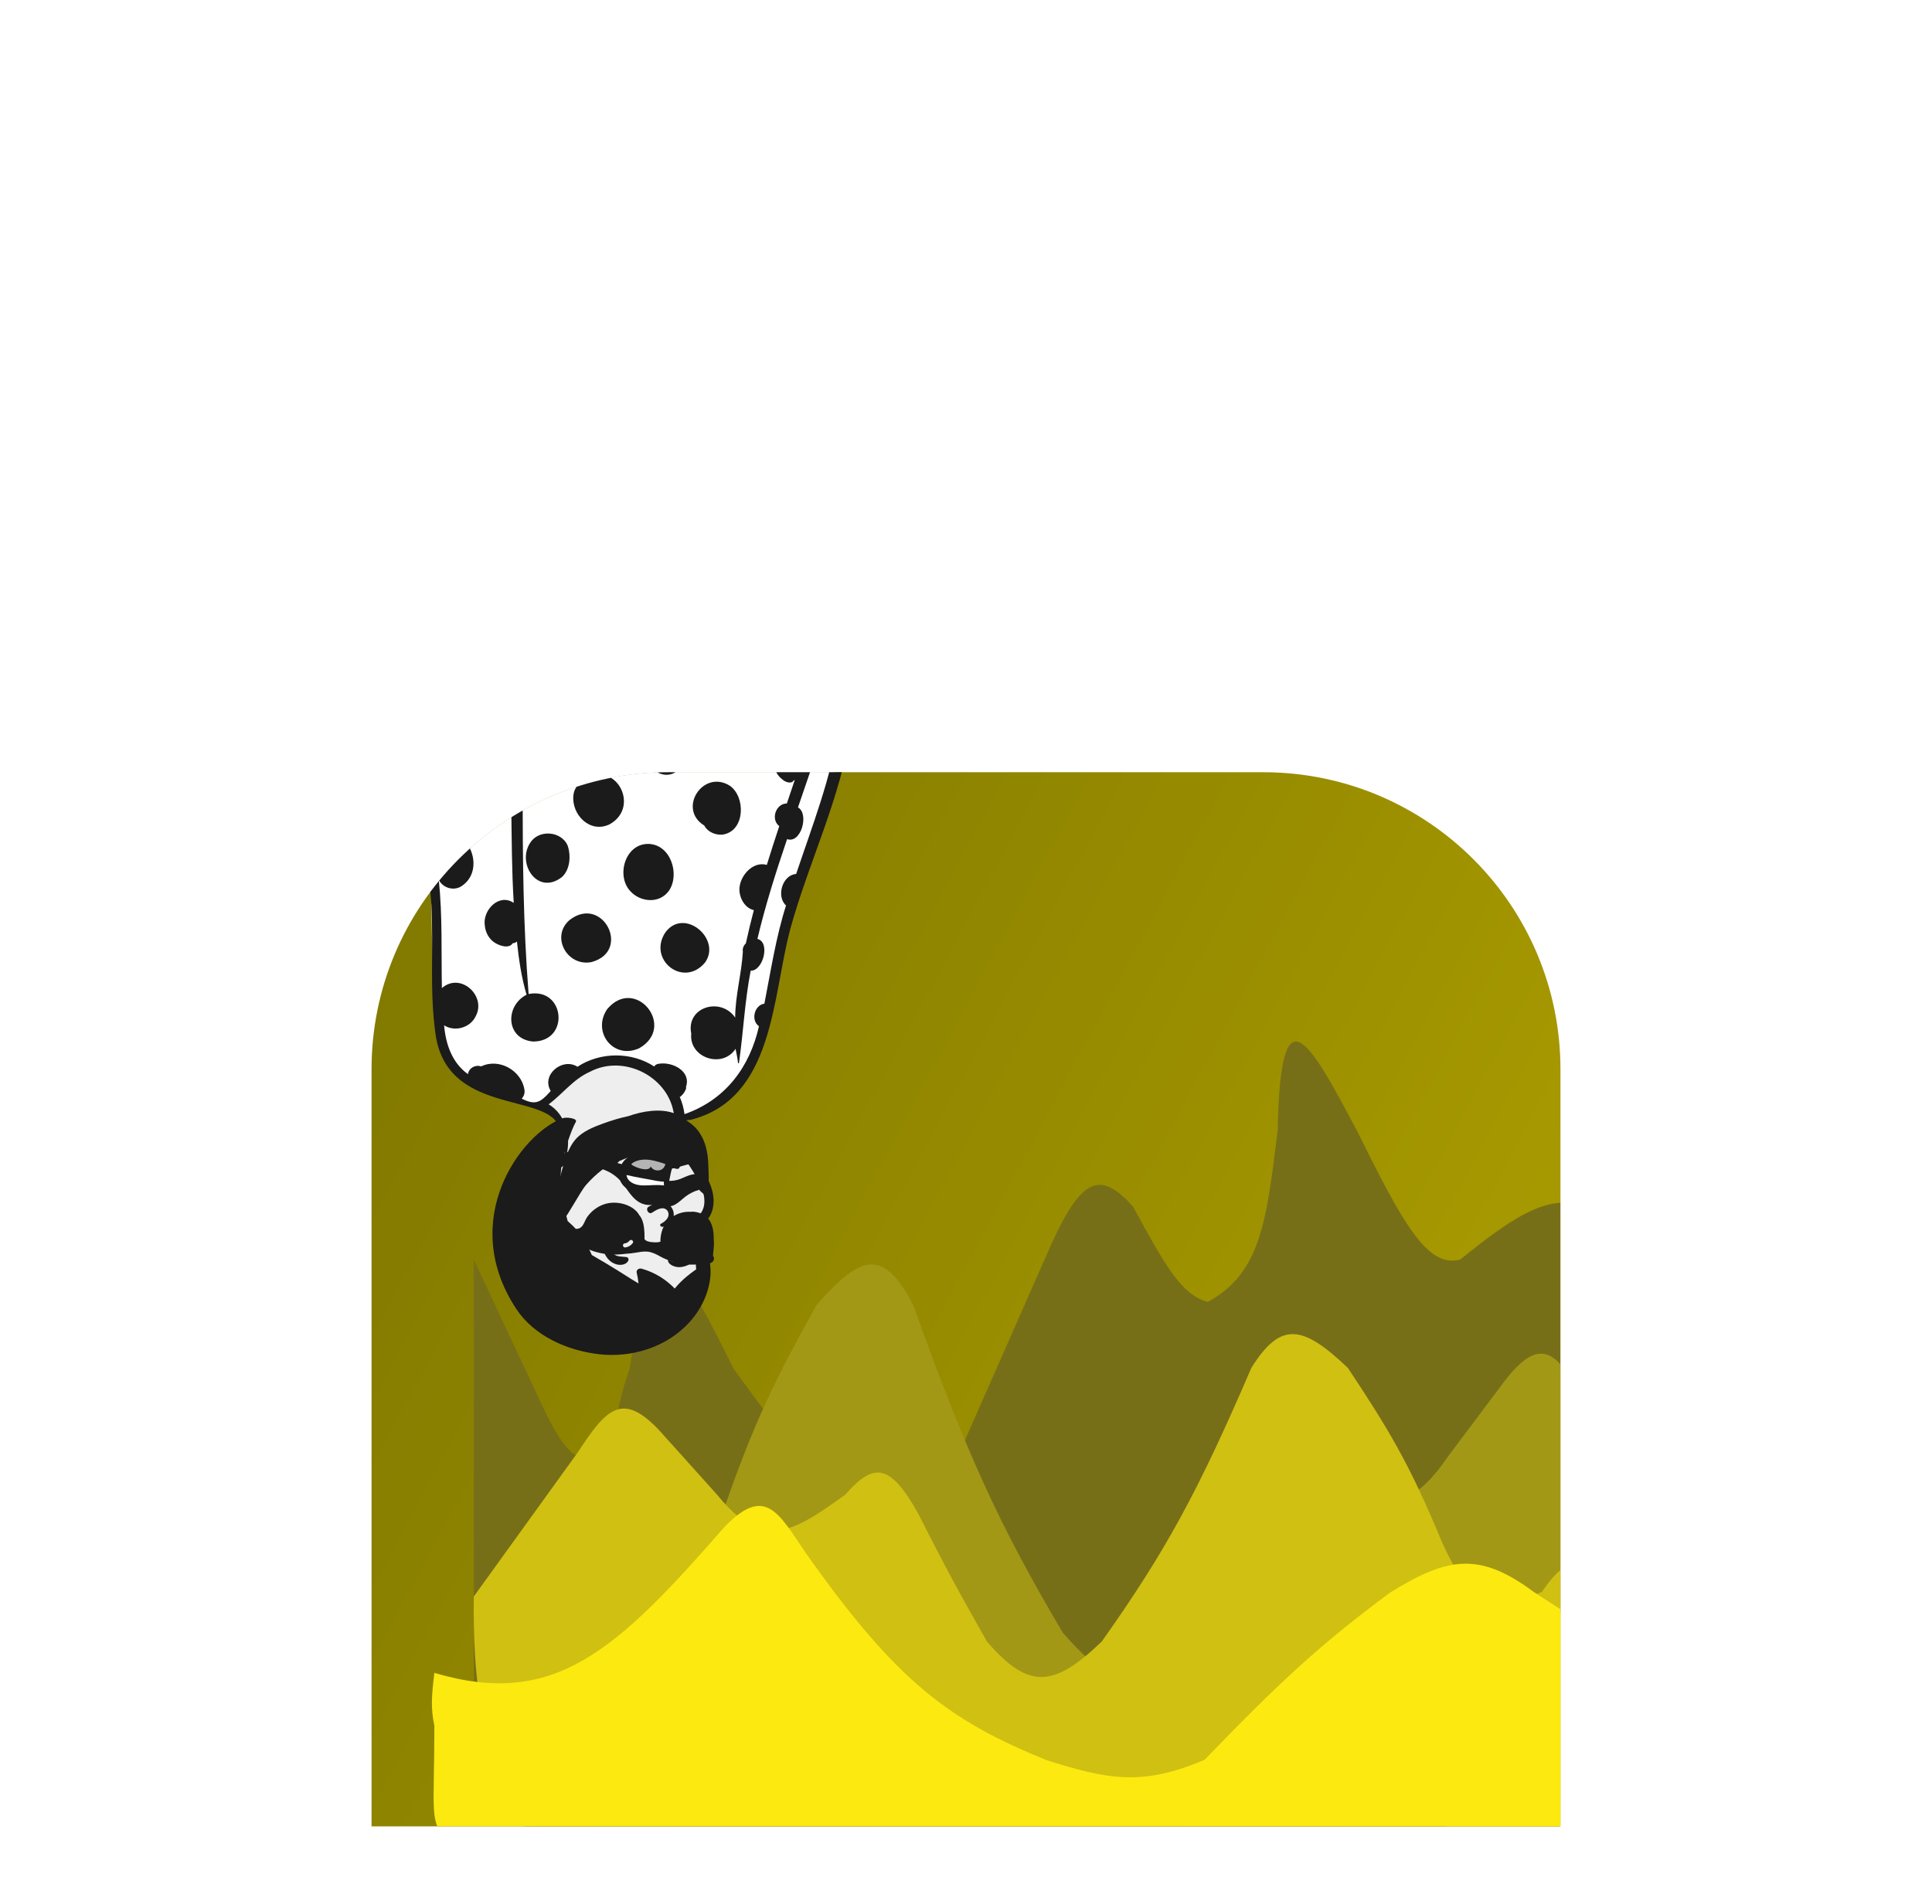 <svg width="416" height="410" viewBox="0 0 416 410" fill="none" xmlns="http://www.w3.org/2000/svg">
<g filter="url(#filter0_dddddd_116_6924)">
<g clip-path="url(#clip0_116_6924)">
<path d="M80 67C80 31.654 108.654 3 144 3H272C307.346 3 336 31.654 336 67V230H80V67Z" fill="url(#paint0_linear_116_6924)"/>
<g filter="url(#filter1_d_116_6924)">
<path d="M94.517 138.865L80.004 107.905V189.447C79.924 212.454 81.113 223.304 90.845 230H324.809C332.658 225.489 334.975 220.761 336 209.069V70.405C328.409 64.974 324.955 70.605 320.263 96.568C311.91 93.759 305.406 97.446 292.46 107.905C285.303 109.995 279.901 99.772 270.077 79.998C259.419 59.875 253.714 49.942 253.116 79.998L253.03 80.698C250.687 99.917 249.347 110.904 238.078 117.062C232.369 115.626 228.662 108.818 222.119 96.803L221.991 96.568C214.674 88.391 210.509 90.04 202.931 107.905L181.598 156.307C174.089 166.304 170.066 172.715 156.418 156.307C151.155 151.549 147.112 146.901 135.959 131.452C125.123 109.795 118.905 96.171 113.577 131.452C111.712 136.773 110.951 140.293 109.905 147.15C104.695 151.245 101.92 154.888 94.517 138.865Z" fill="#776F18"/>
</g>
<path fill-rule="evenodd" clip-rule="evenodd" d="M179.197 4.801C177.158 15.097 174.508 25.61 169.299 34.862C166.725 47.182 167.733 65.231 155.483 72.638C155.502 74.141 152.722 75.196 151.415 75.886C149.291 77.031 146.349 79.387 144.093 77.732C143.323 77.897 141.552 76.8 140.525 78.762C139.473 80.772 139.241 84.963 138.512 85.285C138.561 88.324 124.851 89.178 121.683 84.617C120.285 81.207 122.302 80.333 118.887 75.715C117.226 75.469 115.668 74.908 114.178 74.195C112.921 73.91 111.674 73.588 110.433 73.257C94.495 70.391 94.3 58.394 93.972 45.501C94.225 28.24 90.395 10.694 94.168 -6.401C93.433 -12.692 93.915 -19.297 95.952 -25.291C91.618 -32.955 95.553 -36.652 99.234 -43.27C99.863 -44.463 100.427 -45.699 100.772 -47C100.799 -48.029 100.893 -49.053 101.16 -50.053C101.883 -52.323 105.713 -51.669 105.684 -49.315C105.854 -47.753 105.624 -46.168 105.725 -44.604C105.719 -44.685 105.708 -44.842 105.709 -44.854C105.942 -40.921 106.724 -39.337 108.989 -36.157C111.822 -31.203 109.329 -25.496 109.618 -20.198C109.67 -18.432 109.79 -16.683 109.818 -14.915C110.964 -15.463 112.195 -15.897 113.462 -16.125C113.199 -22.216 115.075 -28.151 117.084 -33.848C122.456 -48.507 129.193 -63.454 128.192 -79.406C128.193 -79.399 126.732 -92.499 125.251 -99.031C123.492 -107.304 122.212 -115.55 119.409 -123.578C118.03 -129.302 114.555 -134.918 115.221 -140.896C114.037 -143.018 116.686 -145.219 118.837 -145.028C118.992 -146.839 118.738 -149.492 118.075 -152.985C118.013 -154.902 117.25 -157.401 118.855 -158.887C117.296 -164.137 117.067 -169.694 116.981 -175.117C116.991 -177.685 117.015 -180.78 119.868 -181.992C122.506 -182.874 125.425 -182.136 128.169 -182.231C130.796 -182.009 133.574 -182.465 136.107 -181.648C139.002 -180.549 139.324 -177.282 138.545 -174.759C137.955 -172.113 137.294 -169.482 136.593 -166.861C134.693 -161.188 133.749 -154.793 131.475 -149.373C132.465 -149.098 133.432 -148.505 134.051 -147.706C135.781 -147.501 136.949 -146.1 137.243 -144.536C137.465 -143.526 138.769 -143.211 139.631 -142.821C139.871 -143.657 140.418 -144.329 140.88 -145.068C140.683 -146.738 141.975 -148.56 143.841 -148.438C144.133 -148.674 144.405 -148.916 144.701 -149.139C142.85 -152.439 141.582 -156.093 141.502 -159.84C141.267 -162.729 141.157 -167.335 144.999 -167.855C146.438 -167.921 148.001 -168.154 149.351 -167.516C150.965 -168.08 152.647 -168.273 154.346 -168.428C161.624 -169.024 168.534 -168.328 175.838 -168.521C177.769 -168.623 185.483 -168.752 186.666 -167.592C188.246 -167.776 187.208 -166.699 187.768 -165.561C188.218 -164.704 189.474 -163.029 188.539 -162.655C186.588 -162.004 184.783 -160.55 182.984 -159.791C174.546 -155.902 156.526 -149.593 156.628 -149.363C156.618 -149.52 156.41 -145.589 156.964 -144.494C157.792 -143.52 159.609 -143.523 160.479 -142.584C161.081 -142.56 165.467 -140.881 164.896 -138.747C164.254 -137.06 165.684 -134.802 164.44 -133.438C165.241 -99.307 171.042 -65.773 172.91 -31.732C173.007 -31.631 173.103 -31.528 173.201 -31.427C175.687 -31.626 177.38 -29.001 177.958 -26.999C178.285 -26.604 178.598 -26.199 178.88 -25.766C180.654 -22.997 180.4 -19.611 180.362 -16.5C180.825 -16.095 181.094 -15.504 181.064 -14.835C180.973 -12.841 180.887 -10.848 180.799 -8.855C180.801 -8.855 180.801 -8.855 180.8 -8.854C181.331 -7.813 181.319 -6.695 181.047 -5.578C180.797 -1.91 181.067 1.568 179.197 4.801Z" fill="#EEEEEE"/>
<path fill-rule="evenodd" clip-rule="evenodd" d="M182.164 -7.031C181.05 -7.908 166.292 -16.297 149.351 -18.181C137.531 -19.495 116.423 -15.957 110.439 -16.027C108.342 -16.051 110.654 -22.17 111.044 -22.481C111.018 -23.817 110.302 -26.111 110.516 -27.443C108.78 -27.149 103.369 -26.728 96.129 -23.799C95.092 -23.38 92.165 3.932 92.583 17.663C93.162 36.658 92.825 53.945 94.359 55.035C94.419 54.558 91.948 67.777 102.985 70.862C104.989 71.422 116.596 75.136 116.596 75.136C121.971 69.385 130.126 64.87 134.529 65.248C142.348 65.918 145.795 77.667 146.56 77.595C163.224 76.029 163.486 56.269 169.309 34.84C174.393 16.126 181.417 -1.961 182.164 -7.031Z" fill="white"/>
<path fill-rule="evenodd" clip-rule="evenodd" d="M121.572 84.971C121.582 85.298 122.015 85.331 122.083 85.015C122.869 81.195 121.726 76.635 118.133 74.516C121.155 72.275 123.417 69.126 126.95 67.542C134.419 63.54 144.272 68.729 145.148 76.992C143.367 77.243 140.117 76.93 139.412 78.924C139.133 79.165 138.808 81.404 138.682 83.065C138.639 83.372 138.603 83.68 138.566 83.986C138.518 84.232 138.489 84.485 138.469 84.74C138.427 85.293 139.256 85.353 139.337 84.814C139.37 84.593 139.399 84.369 139.427 84.144C139.438 84.085 139.452 84.026 139.464 83.967C139.613 83.563 139.729 83.138 139.856 82.754C139.924 82.547 139.994 82.338 140.068 82.13C140.195 81.578 140.385 81.044 140.674 80.548C141.442 79.229 143.145 78.186 144.726 78.308C145.065 78.335 145.397 78.413 145.736 78.434C146.289 78.467 146.758 78.287 147.27 78.107C147.731 77.944 148.16 77.844 148.589 77.882C166.787 73.401 166.236 51.237 170.202 36.624C174.212 22.118 181.102 8.393 183.229 -6.601C183.613 -8.142 181.938 -8.869 180.931 -9.7C180.983 -13.655 182.978 -17.491 182.164 -21.48C181.376 -24.751 177.755 -32.764 173.564 -31.91C171.951 -67.534 163.979 -101.105 166.018 -136.848C167.306 -139.741 164.529 -142.159 161.833 -142.83L161.479 -143.077C160.295 -143.899 159.067 -144.709 157.742 -145.268C157.71 -145.291 157.678 -145.314 157.645 -145.336C157.581 -145.378 157.512 -145.406 157.44 -145.423C157.595 -146.329 157.957 -147.161 158.4 -147.963C164.182 -148.784 169.457 -151.792 174.981 -153.58C178.602 -155.401 189.363 -157.558 190.479 -161.206L190.51 -161.317C190.974 -162.955 190.254 -165.087 188.372 -165.407C189.424 -166.055 188.903 -167.59 187.849 -167.968C186.583 -168.424 185.164 -168.398 183.84 -168.62C171.292 -170.094 158.505 -170.071 146 -168.302C144.949 -168.152 143.85 -167.933 142.929 -167.393C137.246 -163.636 142.021 -154.245 142.86 -148.668C142.379 -148.633 141.9 -148.57 141.427 -148.472L141.321 -148.45C140.861 -148.353 140.383 -148.23 140.008 -147.943C139.992 -147.931 139.979 -147.917 139.964 -147.905C137.72 -148.066 139.58 -142.931 139.668 -141.593C138.923 -143.612 138.357 -145.747 137.424 -147.689C136.771 -148.893 135.055 -148.244 133.942 -148.258C134.889 -154.982 137.066 -161.429 139.283 -167.832C141.093 -173.151 143.961 -179.484 136.487 -181.789C131.359 -183.614 118.814 -184.161 116.085 -178.608C115.025 -173.987 116.062 -169.123 116.381 -164.452L116.45 -163.786C116.918 -159.231 117.32 -154.662 118.179 -150.158C118.288 -149.427 118.437 -148.708 118.603 -147.991C118.598 -147.582 118.584 -147.173 118.523 -146.767C118.442 -146.236 118.296 -145.721 118.144 -145.205C118.125 -145.14 118.106 -145.064 118.086 -144.982C115.79 -144.152 114.051 -143.14 113.732 -141.914C113.414 -140.753 113.749 -139.518 113.977 -138.364L113.991 -138.296C118.961 -112.7 130.561 -89.024 125.968 -62.569C123.996 -49.533 116.755 -38.009 114.586 -25.024C113.76 -22.468 112.99 -19.88 112.672 -17.198C112.292 -17.143 111.911 -17.095 111.532 -17.031C111.415 -18.212 111.239 -19.389 110.882 -20.512C110.892 -22.673 111.189 -24.832 111.744 -26.922C111.872 -27.403 111.671 -27.849 111.281 -28.04C112.508 -30.974 113.024 -34.741 110.728 -37.293L110.533 -37.448C108.488 -39.078 108.297 -39.506 108.023 -42.239L106.946 -49.181C106.81 -50.041 106.634 -50.92 106.091 -51.632C104.649 -53.522 102.017 -52.595 101.036 -50.796C100.122 -48.946 99.947 -46.838 99.231 -44.913C98.64 -42.912 97.338 -41.272 96.048 -39.662C93.157 -35.961 92.485 -30.52 95.004 -26.436C95.199 -25.78 95.373 -25.135 95.584 -24.488C94.499 -23.415 94.977 -21.539 94.742 -20.133C94.64 -18.964 94.518 -17.797 94.382 -16.632C93.583 -9.751 92.284 -2.955 91.666 3.943C90.592 13.22 92.266 22.438 92.902 31.681C93.349 40.793 92.497 49.971 93.729 59.045C95.943 76.838 117.355 71.963 120.29 79.152C121.207 80.966 121.516 82.968 121.572 84.971ZM118.338 -176.257C118.222 -178.608 119.901 -179.025 121.833 -179.571C126.753 -180.912 132.297 -180.855 137.002 -178.77C137.83 -178.333 138.398 -177.736 138.635 -176.913C131.959 -178.105 124.854 -178.264 118.338 -176.257ZM143.105 -163.709C143.706 -165.76 146.415 -165.775 148.245 -165.971C152.621 -166.502 157.024 -166.853 161.433 -166.989C169.979 -167.284 178.551 -166.726 187.018 -165.609C187.239 -165.49 187.37 -165.287 187.66 -165.262L187.695 -165.26C187.712 -165.259 187.727 -165.259 187.743 -165.258C187.594 -165.177 187.463 -165.065 187.36 -164.928C172.612 -164.575 157.819 -164.742 143.105 -163.709ZM155.853 -144.59C152.396 -145.5 148.842 -146.129 145.252 -145.879C145.264 -148.832 144.373 -151.778 143.721 -154.661C148.728 -155.535 151.502 -149.825 155.792 -148.415C155.432 -147.139 155.403 -145.768 155.853 -144.59ZM119.492 -145.449C119.506 -145.469 119.514 -145.493 119.515 -145.522C119.791 -148.941 119.736 -152.376 119.523 -155.801C122.346 -152.181 127.479 -150.886 131.886 -151.912L131.848 -151.696C131.632 -150.467 131.358 -149.213 131.455 -147.969L131.254 -147.931C128.99 -147.51 123.685 -146.732 119.492 -145.449ZM172.506 -11.075C153.793 -17.861 133.433 -19.933 113.715 -17.34C114.945 -20.353 115.941 -23.444 116.727 -26.595C118.529 -34.72 122.219 -42.227 124.942 -50.06C128.102 -59.309 129.344 -67.218 129.003 -76.972L128.992 -77.267C128.275 -99.136 119.427 -119.802 116.276 -141.243C122.409 -144.283 129.728 -145.048 136.538 -145.939C139.995 -136.911 142.782 -127.718 144.308 -118.185C150.174 -88.172 158.85 -59.642 153.744 -28.924C153.166 -28.612 153.279 -27.839 153.538 -27.33C153.243 -25.107 152.908 -22.891 152.483 -20.692C152.468 -20.617 152.593 -20.592 152.614 -20.663C153.166 -22.53 153.737 -24.391 154.242 -26.271C156.392 -23.672 157.657 -20.545 159.505 -17.766C159.967 -19.683 156.575 -27.553 154.899 -28.869C160.678 -51.802 156.202 -73.633 151.292 -96.336C148.073 -112.611 144.989 -128.921 141.621 -145.165C141.679 -145.16 141.736 -145.156 141.794 -145.153C141.465 -144.654 147.511 -144.5 147.982 -144.194C152.376 -143.395 156.621 -141.973 160.84 -140.55L161.357 -140.368C162.406 -139.994 163.617 -139.481 163.712 -138.317L163.702 -138.172C163.7 -138.129 163.699 -138.094 163.702 -138.091L163.66 -137.964C163.651 -137.935 163.645 -137.912 163.645 -137.905L163.597 -137.845C163.541 -137.778 163.489 -137.719 163.561 -137.786C163.029 -137.295 162.914 -136.477 163.432 -135.92C161.167 -97.144 170.582 -60.669 171.913 -22.02C172.06 -18.369 172.31 -14.723 172.506 -11.075ZM96.854 -25.109C94.875 -28.051 94.824 -31.925 95.985 -35.204C96.586 -36.829 97.634 -38.151 98.712 -39.497C100.592 -41.733 101.611 -44.431 102.28 -47.227L102.297 -47.28C102.569 -48.174 102.905 -50.677 104.167 -50.284C104.487 -50.037 104.566 -49.069 104.642 -48.559L105.606 -42.351C105.884 -40.553 105.963 -38.439 107.381 -37.09L107.551 -36.959C108.726 -36.052 109.86 -35.02 109.921 -33.443C110.186 -31.495 109.23 -29.713 108.773 -27.88C104.724 -27.312 100.737 -26.361 96.854 -25.109ZM180.469 -10.022L180.342 -10.099C178.88 -10.991 174.534 -13.847 173.277 -13.001C173.788 -18.631 173.818 -24.275 173.636 -29.919C173.802 -29.867 173.977 -29.857 174.138 -29.901C177.373 -28.699 180.436 -22.123 180.437 -18.879C180.413 -15.929 179.568 -12.921 180.469 -10.022ZM118.583 71.637L118.395 71.846C116.399 74.053 115.32 74.81 112.326 73.284C112.787 72.804 113.043 72.129 112.926 71.397L112.918 71.35C112.285 67.239 107.465 64.475 103.602 66.351C102.347 65.906 100.929 66.715 100.765 68.019C97.312 65.566 95.968 61.499 95.624 57.501C97.904 58.963 101.217 58.039 102.384 55.621C104.864 51.233 99.186 45.959 95.145 49.487C95.002 41.714 95.29 33.918 94.48 26.168C95.412 28.047 97.964 28.689 99.633 27.352C105.061 23.423 100.099 13.013 93.585 17.214C93.209 12.906 93.317 8.58 93.72 4.289C95.612 5.211 96.974 1.92 97.239 0.5C97.564 -1.209 96.984 -4.899 94.917 -5.282L95.325 -8.023C96.021 -12.723 96.685 -17.42 97.026 -22.162C97.133 -22.179 97.227 -22.219 97.307 -22.275C97.324 -22.411 97.354 -22.546 97.392 -22.679C97.429 -22.811 97.52 -22.875 97.623 -22.889L97.626 -22.894C97.63 -22.989 97.62 -23.085 97.592 -23.178C101.557 -24.452 105.621 -25.437 109.735 -26.133C109.521 -24.802 109.431 -23.464 109.457 -22.128C107.811 -20.812 109.232 -15.399 109.237 -13.342C109.589 -9.191 109.771 -5.029 109.89 -0.867C108.468 -0.867 107.618 0.546 107.143 1.714C106.546 2.994 106.133 4.38 106.355 5.799C106.559 7.483 108.276 9.223 110.074 8.79L110.089 9.908C110.179 16.987 110.181 24.07 110.618 31.139C107.396 28.961 103.849 32.793 104.393 36.05C104.516 37.424 105.227 38.805 106.383 39.612C107.405 40.323 109.575 41.126 110.396 39.826C110.73 39.812 111.054 39.678 111.308 39.46C111.714 43.309 112.276 47.2 113.383 50.909C108.67 53.335 108.9 60.48 114.785 60.994C122.78 60.995 121.662 49.235 113.82 50.756C112.658 36.059 112.526 21.33 112.551 6.6C113.606 5.171 113.651 2.92 112.49 1.542C112.392 -3.796 112.174 -9.133 111.744 -14.456C117.678 -15.254 123.664 -15.822 129.665 -15.805C129.793 -13.938 131.714 -12.783 133.433 -12.486C134.57 -12.264 135.855 -12.592 136.969 -12.707C138.337 -13.1 139.52 -14.172 140.113 -15.401C145.678 -14.958 151.213 -14.129 156.661 -12.936C155.867 -10.212 159.72 -7.753 162.213 -7.973C163.207 -8.01 164.197 -8.299 164.991 -8.9C165.724 -8.991 166.453 -9.555 166.696 -10.287C168.607 -9.656 170.575 -9.131 172.401 -8.28C174.198 -7.515 174.672 -5.941 174.038 -4.182C168.987 -6.726 163.836 1.205 168.57 4.639C169.168 5.167 170.473 5.587 170.924 4.725C170.989 4.719 171.053 4.711 171.118 4.702C170.556 6.376 169.991 8.05 169.427 9.724C167.009 9.747 165.907 13.197 167.792 14.603C166.871 17.381 165.97 20.167 165.109 22.963C161.881 22.004 158.806 25.858 159.248 28.87L159.263 28.961C159.517 30.6 160.577 32.28 162.318 32.698C161.695 35.074 161.114 37.462 160.593 39.863C160.096 40.308 159.831 41.012 159.953 41.666C159.681 46.343 158.322 51.068 158.298 55.834C155.174 51.297 147.66 53.558 148.84 59.292C148.299 64.463 155.506 66.931 158.382 62.565C158.564 63.564 158.823 64.566 158.904 65.587C158.919 65.705 159.1 65.697 159.119 65.589L159.121 65.577C160.059 58.985 160.359 52.294 161.638 45.738C164.306 45.836 165.935 39.593 163.087 38.89C164.811 31.617 167.075 24.488 169.478 17.404C172.506 18.465 174.275 11.914 171.821 10.576C172.815 7.698 173.806 4.82 174.779 1.935L174.793 1.942C175.112 2.618 176.116 2.632 176.768 2.564C178.954 1.965 178.387 -1.946 176.06 -1.909C177.643 -5.587 177.147 -9.169 173.059 -10.83L173.072 -10.95C173.193 -10.838 173.344 -10.742 173.531 -10.671C176.092 -9.71 178.444 -8.356 180.578 -6.679C178.975 4.197 174.899 14.524 171.428 24.909C168.443 25.125 167.1 29.759 169.247 31.692C167.053 38.597 165.978 45.758 164.586 52.842C162.426 53.122 161.599 56.477 163.424 57.683C161.449 66.459 156.239 73.552 147.388 76.628C147.221 75.34 146.867 74.074 146.352 72.873C146.41 72.874 146.466 72.872 146.521 72.868C146.538 72.844 146.557 72.82 146.582 72.798C147.085 72.365 147.426 71.859 147.662 71.307C147.691 71.186 147.722 71.066 147.753 70.946C147.736 70.894 147.718 70.843 147.695 70.792C148.906 67.401 144.778 65.26 141.821 65.788C141.366 65.838 141.051 66.064 140.868 66.367C135.987 63.179 129.26 63.185 124.339 66.426C121.142 64.35 116.47 68.156 118.583 71.637ZM101.247 -8.219C106.081 -7.079 108.357 -14.805 104.598 -17.326C103.391 -18.19 101.647 -18.406 100.323 -17.679C96.814 -15.947 97.152 -8.988 101.247 -8.219ZM119.478 -1.915C125.707 -1.354 127.059 -10.861 121.772 -13.047C117.831 -14.559 113.488 -10.424 115.24 -6.515C115.233 -4.178 117.084 -2.155 119.478 -1.915ZM138.968 -1.117C139.08 1.379 141.467 3.958 144.132 3.502C146.571 3.106 147.433 0.378 148.033 -1.645C149.361 -5.828 144.883 -10.568 140.595 -8.569C137.851 -7.237 137.143 -3.462 138.968 -1.117ZM151.648 14.478C152.403 15.937 154.307 16.715 155.946 16.369C160.446 15.352 160.525 8.316 157.179 5.93C151.394 2.255 145.786 10.912 151.648 14.478ZM123.466 7.946C123.008 12.091 126.989 16.243 131.237 14.228C138.159 10.422 132.313 -0.174 125.55 4.904C124.369 5.527 123.607 6.637 123.466 7.946ZM114.412 17.848C110.979 22.286 115.586 29.697 120.938 25.621C122.791 24.027 122.988 20.829 122.18 18.675C120.813 15.774 116.364 15.327 114.412 17.848ZM135.659 28.545C137.83 31.008 141.96 31.386 144.012 28.558C146.458 25.062 144.456 18.551 139.629 18.438C134.611 18.363 132.646 25.226 135.659 28.545ZM122.639 34.828C118.513 38.372 122.1 44.932 127.375 43.879C136.049 41.52 129.745 29.301 122.639 34.828ZM143.277 37.478C139.371 43.325 147.108 49.548 151.793 43.999C155.457 38.924 147.335 32.005 143.277 37.478ZM130.756 53.991C127.393 58.856 132.016 64.979 137.643 62.437C145.736 57.81 136.828 46.812 130.756 53.991Z" fill="#1B1B1B"/>
<path fill-rule="evenodd" clip-rule="evenodd" d="M125.273 125.283C141.859 127.533 143.438 122.781 145.991 119.884C147.258 118.447 150.383 116.425 151.32 111.218C151.97 107.603 150.182 103.219 150.461 99.963C150.604 98.301 152.94 94.907 152.203 92.403C150.561 86.831 146.619 80.465 140.942 79.978C135.265 79.491 124.517 81.728 117.472 90.19C115.164 92.962 108.687 123.033 125.273 125.283Z" fill="#EEEEEE"/>
<path fill-rule="evenodd" clip-rule="evenodd" d="M151.884 99.757C151.486 100.128 151.175 100.434 151.033 100.979C150.974 101.206 150.936 101.441 150.908 101.678C152.193 103.85 153.198 108.804 152.972 111.448C152.652 115.177 150.971 118.648 148.464 121.422C143.577 126.826 136.012 129.163 128.878 128.317C122.047 127.508 114.977 124.352 111.167 118.576C98.528 99.412 112.11 80.829 121.176 77.498C121.965 77.207 124.405 77.541 123.998 78.27C122.831 80.364 121.714 84.309 121.456 85.197C121.751 85.033 122.049 84.873 122.347 84.707C122.876 84.414 123.579 84.087 124.198 84.252C124.228 84.26 124.244 84.294 124.242 84.321C124.22 84.915 123.746 85.487 123.338 85.877C122.773 86.418 122.231 86.977 121.629 87.478C121.373 87.693 121.113 87.905 120.854 88.116C120.703 89.508 120.677 90.917 120.806 92.34C121.029 94.807 121.571 97.239 122.227 99.643C122.897 100.233 123.544 100.848 124.135 101.512C125.558 103.108 126.586 105 127.437 106.97C127.449 106.977 127.461 106.984 127.473 106.991C129.358 108.074 131.224 109.192 133.072 110.338C134.025 110.929 134.971 111.531 135.917 112.134C136.431 112.462 136.964 112.766 137.492 113.079C137.409 112.304 137.273 111.536 137.094 110.776C136.946 110.152 137.595 109.756 138.127 109.903C139.939 110.402 141.659 111.241 143.177 112.349C143.929 112.899 144.636 113.519 145.284 114.19C146.074 113.205 147.008 112.297 147.939 111.527C148.567 111.008 149.219 110.518 149.892 110.059C149.775 108.071 149.7 106.082 149.559 104.096C149.486 103.058 149.379 102.017 149.345 100.977C149.309 99.844 149.748 99.076 150.555 98.319C151.685 97.261 151.826 95.602 151.553 94.144C151.52 93.964 151.474 93.787 151.426 93.611C151.416 93.575 151.386 93.476 151.375 93.437C151.375 93.436 151.375 93.435 151.374 93.432C151.374 93.431 151.373 93.43 151.373 93.429C151.372 93.429 151.372 93.428 151.371 93.427L151.372 93.424L151.372 93.423L151.371 93.422C151.334 93.31 151.293 93.2 151.253 93.09C151.069 92.594 150.857 92.107 150.635 91.626C149.543 89.254 148.096 87.045 146.402 85.061C145.614 84.137 144.786 83.269 143.829 82.535C143.628 82.381 143.421 82.231 143.209 82.092C143.094 82.017 142.976 81.946 142.859 81.874C142.686 81.769 142.758 81.811 142.652 81.757C142.459 81.662 142.262 81.576 142.059 81.504C141.95 81.466 141.84 81.432 141.729 81.402C141.728 81.402 141.726 81.4 141.723 81.4C141.721 81.4 141.72 81.399 141.719 81.4C141.718 81.398 141.716 81.398 141.714 81.398C141.672 81.391 141.598 81.378 141.584 81.377C140.006 81.236 138.423 81.314 136.862 81.576C136.016 81.719 135.168 81.907 134.359 82.196C133.948 82.344 133.544 82.512 133.154 82.708C132.979 82.796 132.811 82.906 132.629 82.981C132.356 83.093 132.101 83.056 131.818 83.044C131.385 83.025 131.119 82.547 131.258 82.16C131.428 81.687 131.655 81.419 132.095 81.168C132.446 80.967 132.815 80.795 133.189 80.641C134.004 80.306 134.857 80.05 135.716 79.854C137.322 79.488 138.995 79.322 140.642 79.35C141.841 79.371 142.861 79.62 143.903 80.216C145.004 80.846 145.963 81.728 146.843 82.633C148.813 84.66 150.473 87.055 151.843 89.523C153.131 91.844 154.071 94.331 153.461 97.022C153.217 98.101 152.692 99.003 151.884 99.757Z" fill="#1B1B1B"/>
<path fill-rule="evenodd" clip-rule="evenodd" d="M147.943 87.507C147.548 87.6 147.158 87.714 146.766 87.822C144.743 88.63 142.386 88.606 140.422 87.611C139.459 87.123 138.59 86.32 137.629 85.76C137.399 85.65 137.166 85.549 136.929 85.461C136.776 85.5 136.623 85.542 136.47 85.584C135.374 85.894 134.332 86.302 133.315 86.762C133.199 86.899 133.08 87.031 132.953 87.157C133.646 87.317 134.319 87.542 134.927 87.766C136.791 88.453 138.518 89.46 140.374 90.169C142.102 90.831 144.001 91.275 145.835 90.794C146.705 90.566 147.494 90.103 148.346 89.819C148.786 89.673 149.312 89.537 149.811 89.553C149.556 88.758 149.212 88.006 148.71 87.362C148.452 87.394 148.194 87.449 147.943 87.507ZM151.559 93.873C151.401 93.718 150.739 93.201 150.534 92.91C150.473 92.927 150.413 92.945 150.353 92.964C150.242 93.078 150.09 93.12 149.94 93.103C148.849 93.501 147.855 94.111 146.948 94.904C146.303 95.467 145.641 96.057 144.818 96.345C143.85 96.685 142.949 96.413 141.974 96.265C140.937 96.106 139.882 96.314 138.853 96.082C138.099 95.912 137.414 95.529 136.836 95.021C135.657 93.984 134.901 92.606 133.933 91.391C132.836 90.012 131.421 89.07 129.806 88.512C129.785 88.523 129.763 88.535 129.741 88.545C128.43 89.542 127.224 90.691 126.138 91.932C125.078 93.145 122.075 98.755 121.427 99.214C121.157 99.405 120.874 99.472 120.612 99.442C120.136 99.39 119.724 99.021 119.571 98.482C119.313 97.566 119.579 96.433 119.685 95.507C119.815 94.373 119.987 93.244 120.203 92.123C120.417 91.016 120.669 89.914 120.959 88.824C121.105 88.273 121.262 87.724 121.43 87.178C121.482 87.007 121.543 86.854 121.613 86.714C121.694 86.445 121.781 86.177 121.871 85.912C122.462 84.175 123.305 82.458 124.738 81.262C126.23 80.016 128.175 79.269 129.979 78.608C131.697 77.978 133.487 77.44 135.31 77.055C136.912 76.488 138.612 76.077 140.295 75.928C142.149 75.764 144.07 75.909 145.778 76.695C146.618 77.081 147.4 77.586 148.097 78.192C149.104 78.829 149.988 79.663 150.679 80.725C151.916 82.629 152.394 84.851 152.493 87.108C152.519 87.686 152.61 89.9 152.603 90.243C152.579 91.35 152.556 92.457 152.532 93.565C152.521 94.087 151.871 94.181 151.559 93.873Z" fill="#1B1B1B"/>
<path fill-rule="evenodd" clip-rule="evenodd" d="M134.546 90.681C135.033 91.906 137.993 92.485 143.426 92.42L144.589 86.877C142.061 85.819 140.016 85.311 138.453 85.353C136.11 85.416 133.816 88.843 134.546 90.681Z" fill="white"/>
<path fill-rule="evenodd" clip-rule="evenodd" d="M135.368 87.788C135.038 88.361 140.676 90.486 142.56 89.526C143.817 88.886 144.302 88.044 144.016 87C139.098 85.426 136.215 85.688 135.368 87.788Z" fill="#B4B4B4"/>
<path fill-rule="evenodd" clip-rule="evenodd" d="M133.957 91.68C135.171 93.363 137.433 93.667 139.348 93.437C140.577 93.289 141.789 92.971 143.028 92.921C143.607 92.897 144.188 92.925 144.764 92.985C145.33 93.044 145.888 93.207 146.454 93.234C146.541 93.239 146.584 93.127 146.513 93.075C145.779 92.532 144.748 92.29 143.841 92.119C143.85 92.051 143.86 91.985 143.874 91.93C143.912 91.783 143.947 91.636 143.978 91.487C144.049 91.152 144.124 90.818 144.2 90.483C144.348 89.824 144.436 89.139 144.653 88.498L144.69 88.392C144.739 88.257 144.759 88.134 144.756 88.021L144.792 88.041L144.904 88.108L144.978 88.151C145.248 88.305 145.508 88.424 145.842 88.42C146.096 88.418 146.322 88.264 146.346 87.996C146.456 86.79 144.863 86.262 143.953 85.951L143.686 85.861C142.527 85.471 141.34 85.114 140.128 84.949C138.183 84.684 135.941 85.035 134.527 86.51C133.207 87.886 132.799 90.076 133.957 91.68ZM143.265 87.373C142.904 89.171 140.663 89.08 140.12 87.873C139.697 89.454 135.608 87.626 135.965 87.335C137.318 86.232 139.223 86.286 140.834 86.649C141.654 86.835 142.469 87.091 143.265 87.373ZM140.379 91.921L139.811 91.953L139.587 91.965C138.18 92.032 136.608 91.994 135.54 91.004C135.151 90.642 134.952 90.198 134.903 89.734C135.972 89.987 137.048 90.203 138.128 90.398L138.423 90.451C139.1 90.571 139.775 90.694 140.451 90.82L140.93 90.911L141.41 91.003C141.579 91.035 142.721 91.192 142.94 91.171C142.946 91.367 142.941 91.789 142.973 91.982C142.16 91.884 141.343 91.875 140.524 91.914L140.379 91.921ZM142.266 100.261C143.141 99.827 144.509 98.757 143.722 97.427C142.764 96.232 141.139 97.368 140.343 97.877C139.612 98.262 138.931 97.053 139.619 96.59C145.36 93.056 146.926 100.528 142.636 100.891C142.163 100.931 142.035 100.399 142.266 100.261ZM143.937 98.259L143.975 98.284L143.988 98.294C144.01 98.311 143.995 98.308 143.943 98.285L143.905 98.267L143.907 98.239C143.917 98.246 143.927 98.252 143.937 98.259ZM132.901 101.836L132.899 101.861C132.84 102.564 133.112 104.202 134.123 104.289C134.754 104.343 135.231 103.285 135.394 102.165L135.4 102.12C135.49 101.423 135.429 99.878 134.508 99.799C133.577 99.719 132.972 101.126 132.901 101.836ZM147.766 103.333L147.764 103.358C147.703 104.06 147.156 105.629 146.145 105.542C145.529 105.489 145.238 104.419 145.252 103.318L145.254 103.233C145.272 102.554 145.588 100.971 146.53 101.052C147.461 101.132 147.818 102.621 147.766 103.333ZM132.867 109.004C133.682 109.201 134.795 109.056 135.251 108.25C135.455 107.891 135.287 107.46 134.857 107.402C133.817 107.263 132.861 107.415 132.003 106.657C131.633 106.331 131.336 105.898 131.093 105.471L131.001 105.308L130.924 105.174C130.759 104.88 130.606 104.563 130.663 104.23C130.68 104.132 130.586 104.029 130.49 104.025C129.887 103.998 129.758 104.745 129.798 105.204C129.873 106.056 130.211 106.879 130.72 107.562C131.254 108.279 131.996 108.794 132.867 109.004ZM144.319 108.96C144.856 109.375 145.572 109.578 146.243 109.581C147.566 109.588 149.866 108.66 149.714 107.03C149.667 106.527 149.001 106.207 148.572 106.447C148.11 106.705 147.964 107.155 147.607 107.513C147.321 107.799 146.974 107.993 146.606 108.153C146.244 108.311 145.833 108.39 145.436 108.398L145.37 108.398C145.132 108.398 143.937 108.29 144.151 107.859C144.193 107.775 144.069 107.695 144.003 107.756C143.602 108.129 143.972 108.693 144.319 108.96Z" fill="#1B1B1B"/>
<path fill-rule="evenodd" clip-rule="evenodd" d="M147.619 108.97C150.204 109.192 151.727 108.762 152.271 108.765L152.288 108.766C152.514 108.771 152.717 108.769 152.936 108.705C153.739 108.472 153.936 107.667 153.526 107.114C153.586 106.047 153.832 104.816 153.684 103.727C153.773 99.201 151.722 98.26 150.543 97.879C149.95 97.688 149.239 97.572 148.585 97.663C147.487 97.61 146.375 97.86 145.398 98.377C144.037 99.099 142.97 100.295 142.529 101.785C142.32 102.496 142.186 103.242 142.203 103.984L142.207 104.087C141.77 104.251 141.281 104.247 140.779 104.222C140.539 104.21 140.303 104.198 140.075 104.168C139.853 104.124 139.635 104.071 139.417 104.007C139.181 103.913 138.962 103.773 138.767 103.564L138.777 103.283C138.797 102.583 138.765 101.877 138.683 101.181C138.561 100.155 138.309 99.163 137.657 98.386C137.446 98.005 137.175 97.658 136.837 97.348C135.607 96.221 133.849 95.695 132.195 95.694C128.836 95.693 126.682 98.174 126.14 99.268L126.108 99.334C125.715 100.148 125.366 101.217 124.336 101.311L124.117 101.331C123.647 101.378 123.21 101.462 122.9 101.89C122.764 102.077 122.684 102.292 122.65 102.516C122.493 102.49 122.336 102.465 122.179 102.44C120.946 102.067 113.429 101.195 112.828 101.143C112.828 101.143 111.713 100.558 111.193 100.893C110.832 101.126 110.691 101.466 110.843 101.878C111.073 102.497 112.339 102.967 112.905 103.13C112.905 103.13 122.202 103.849 122.86 104.034C123.237 104.496 123.982 104.501 124.595 104.621C125.075 105.03 125.771 105.336 126.322 105.548C126.434 105.602 126.544 105.654 126.652 105.703C127.657 106.162 128.718 106.45 129.804 106.649C130.923 106.853 132.059 106.901 133.194 106.844C133.673 106.82 134.148 106.777 134.623 106.709C135.465 106.671 136.308 106.561 137.16 106.418L137.33 106.389C138.227 106.234 139.146 106.112 140.041 106.346C140.769 106.536 141.456 106.881 142.111 107.247L142.196 107.295C143.636 108.108 145.933 108.825 147.619 108.97ZM134.65 105.337C134.086 105.411 133.923 104.538 134.488 104.464C134.889 104.411 135.239 104.241 135.492 103.925L135.519 103.891C135.862 103.436 136.587 103.945 136.242 104.402C135.853 104.917 135.289 105.253 134.65 105.337ZM150.802 107.255C150.595 107.375 150.309 107.248 150.213 107.044C150.106 106.82 150.208 106.589 150.403 106.465L150.423 106.453C150.6 106.349 150.782 106.152 150.821 105.937L150.825 105.91C150.895 105.344 151.777 105.417 151.706 105.985C151.637 106.541 151.274 106.98 150.802 107.255Z" fill="#1B1B1B"/>
<g filter="url(#filter2_d_116_6924)">
<path d="M96.855 175.52C94.026 178.178 91.752 180.844 86.111 188.311C85.593 206.275 86.69 215.669 93.615 230H327.595C333.369 224.363 336.428 220.079 335.951 175.52L319.75 139.516C313.747 128.557 310.272 123.515 302.185 133.831L289.735 150.412C279.733 165.134 273.419 160.151 262.108 150.412C255.903 141.969 252.432 142.268 246.248 155.623C240.639 168.96 237.407 176.011 231.581 188.311C222.549 200.902 217.096 200.084 206.853 188.311C193.04 165 186.02 149.46 174.621 117.724C168.362 105.757 163.7 106.431 153.815 117.724C145.225 133.241 140.538 142.339 133.521 162.729C127.48 178.7 122.665 181.009 112.033 175.52C106.998 166.788 103.824 165.303 96.855 175.52Z" fill="#A39815"/>
</g>
<g filter="url(#filter3_d_116_6924)">
<path d="M325.152 179.525C327.979 181.744 330.251 183.969 335.889 190.202C336.407 205.196 335.311 213.038 328.39 225H94.561C88.79 220.295 79.541 217.694 80.018 180.5L102.401 149.472C108.4 140.325 111.872 136.116 119.955 144.727L132.396 158.567C142.392 170.856 148.702 166.696 160.006 158.567C166.207 151.52 169.676 151.769 175.856 162.917C181.46 174.049 184.69 179.935 190.513 190.202C199.539 200.712 204.989 200.028 215.225 190.202C229.029 170.744 236.044 157.773 247.436 131.282C253.691 121.293 258.35 121.856 268.228 131.282C276.813 144.234 281.497 151.829 288.509 168.848C294.546 182.179 299.359 184.107 309.983 179.525C315.015 172.237 318.188 170.997 325.152 179.525Z" fill="#D0C012"/>
</g>
<g filter="url(#filter4_d_116_6924)">
<path d="M134.058 165.458C110.752 192.109 97.5 204.651 71.53 196.947C70.931 201.874 70.723 204.536 71.53 208.356C71.53 227.5 70.33 228.983 74.384 233H353C353 225.5 351.671 221.38 353 208.356L308.365 179.605C296.512 170.751 289.695 172.026 277.39 179.605C262.136 190.881 253.329 199.139 237.372 215.658C223.997 221.38 216.501 219.937 203.126 215.658C182.672 207.254 171.292 199.272 151.373 170.934C145.656 162.532 142.776 156.455 134.058 165.458Z" fill="#FCE90F"/>
</g>
</g>
</g>
<defs>
<filter id="filter0_dddddd_116_6924" x="0" y="0.148" width="416" height="409.852" filterUnits="userSpaceOnUse" color-interpolation-filters="sRGB">
<feFlood flood-opacity="0" result="BackgroundImageFix"/>
<feColorMatrix in="SourceAlpha" type="matrix" values="0 0 0 0 0 0 0 0 0 0 0 0 0 0 0 0 0 0 127 0" result="hardAlpha"/>
<feOffset dy="0.559"/>
<feGaussianBlur stdDeviation="1.107"/>
<feColorMatrix type="matrix" values="0 0 0 0 0 0 0 0 0 0 0 0 0 0 0 0 0 0 0.047 0"/>
<feBlend mode="normal" in2="BackgroundImageFix" result="effect1_dropShadow_116_6924"/>
<feColorMatrix in="SourceAlpha" type="matrix" values="0 0 0 0 0 0 0 0 0 0 0 0 0 0 0 0 0 0 127 0" result="hardAlpha"/>
<feOffset dy="2.624"/>
<feGaussianBlur stdDeviation="2.66"/>
<feColorMatrix type="matrix" values="0 0 0 0 0 0 0 0 0 0 0 0 0 0 0 0 0 0 0.065 0"/>
<feBlend mode="normal" in2="effect1_dropShadow_116_6924" result="effect2_dropShadow_116_6924"/>
<feColorMatrix in="SourceAlpha" type="matrix" values="0 0 0 0 0 0 0 0 0 0 0 0 0 0 0 0 0 0 127 0" result="hardAlpha"/>
<feOffset dy="7.165"/>
<feGaussianBlur stdDeviation="5.009"/>
<feColorMatrix type="matrix" values="0 0 0 0 0 0 0 0 0 0 0 0 0 0 0 0 0 0 0.079 0"/>
<feBlend mode="normal" in2="effect2_dropShadow_116_6924" result="effect3_dropShadow_116_6924"/>
<feColorMatrix in="SourceAlpha" type="matrix" values="0 0 0 0 0 0 0 0 0 0 0 0 0 0 0 0 0 0 127 0" result="hardAlpha"/>
<feOffset dy="16.347"/>
<feGaussianBlur stdDeviation="8.935"/>
<feColorMatrix type="matrix" values="0 0 0 0 0 0 0 0 0 0 0 0 0 0 0 0 0 0 0.094 0"/>
<feBlend mode="normal" in2="effect3_dropShadow_116_6924" result="effect4_dropShadow_116_6924"/>
<feColorMatrix in="SourceAlpha" type="matrix" values="0 0 0 0 0 0 0 0 0 0 0 0 0 0 0 0 0 0 127 0" result="hardAlpha"/>
<feOffset dy="36.597"/>
<feGaussianBlur stdDeviation="16.711"/>
<feColorMatrix type="matrix" values="0 0 0 0 0 0 0 0 0 0 0 0 0 0 0 0 0 0 0.117 0"/>
<feBlend mode="normal" in2="effect4_dropShadow_116_6924" result="effect5_dropShadow_116_6924"/>
<feColorMatrix in="SourceAlpha" type="matrix" values="0 0 0 0 0 0 0 0 0 0 0 0 0 0 0 0 0 0 127 0" result="hardAlpha"/>
<feOffset dy="100"/>
<feGaussianBlur stdDeviation="40"/>
<feColorMatrix type="matrix" values="0 0 0 0 0 0 0 0 0 0 0 0 0 0 0 0 0 0 0.18 0"/>
<feBlend mode="normal" in2="effect5_dropShadow_116_6924" result="effect6_dropShadow_116_6924"/>
<feBlend mode="normal" in="SourceGraphic" in2="effect6_dropShadow_116_6924" result="shape"/>
</filter>
<filter id="filter1_d_116_6924" x="80" y="40" width="299" height="211" filterUnits="userSpaceOnUse" color-interpolation-filters="sRGB">
<feFlood flood-opacity="0" result="BackgroundImageFix"/>
<feColorMatrix in="SourceAlpha" type="matrix" values="0 0 0 0 0 0 0 0 0 0 0 0 0 0 0 0 0 0 127 0" result="hardAlpha"/>
<feOffset dx="22"/>
<feGaussianBlur stdDeviation="10.5"/>
<feComposite in2="hardAlpha" operator="out"/>
<feColorMatrix type="matrix" values="0 0 0 0 0 0 0 0 0 0 0 0 0 0 0 0 0 0 0.25 0"/>
<feBlend mode="normal" in2="BackgroundImageFix" result="effect1_dropShadow_116_6924"/>
<feBlend mode="normal" in="SourceGraphic" in2="effect1_dropShadow_116_6924" result="shape"/>
</filter>
<filter id="filter2_d_116_6924" x="86" y="88" width="293" height="163" filterUnits="userSpaceOnUse" color-interpolation-filters="sRGB">
<feFlood flood-opacity="0" result="BackgroundImageFix"/>
<feColorMatrix in="SourceAlpha" type="matrix" values="0 0 0 0 0 0 0 0 0 0 0 0 0 0 0 0 0 0 127 0" result="hardAlpha"/>
<feOffset dx="22"/>
<feGaussianBlur stdDeviation="10.5"/>
<feComposite in2="hardAlpha" operator="out"/>
<feColorMatrix type="matrix" values="0 0 0 0 0 0 0 0 0 0 0 0 0 0 0 0 0 0 0.25 0"/>
<feBlend mode="normal" in2="BackgroundImageFix" result="effect1_dropShadow_116_6924"/>
<feBlend mode="normal" in="SourceGraphic" in2="effect1_dropShadow_116_6924" result="shape"/>
</filter>
<filter id="filter3_d_116_6924" x="80" y="103" width="299" height="143" filterUnits="userSpaceOnUse" color-interpolation-filters="sRGB">
<feFlood flood-opacity="0" result="BackgroundImageFix"/>
<feColorMatrix in="SourceAlpha" type="matrix" values="0 0 0 0 0 0 0 0 0 0 0 0 0 0 0 0 0 0 127 0" result="hardAlpha"/>
<feOffset dx="22"/>
<feGaussianBlur stdDeviation="10.5"/>
<feComposite in2="hardAlpha" operator="out"/>
<feColorMatrix type="matrix" values="0 0 0 0 0 0 0 0 0 0 0 0 0 0 0 0 0 0 0.25 0"/>
<feBlend mode="normal" in2="BackgroundImageFix" result="effect1_dropShadow_116_6924"/>
<feBlend mode="normal" in="SourceGraphic" in2="effect1_dropShadow_116_6924" result="shape"/>
</filter>
<filter id="filter4_d_116_6924" x="71" y="140" width="325" height="114" filterUnits="userSpaceOnUse" color-interpolation-filters="sRGB">
<feFlood flood-opacity="0" result="BackgroundImageFix"/>
<feColorMatrix in="SourceAlpha" type="matrix" values="0 0 0 0 0 0 0 0 0 0 0 0 0 0 0 0 0 0 127 0" result="hardAlpha"/>
<feOffset dx="22"/>
<feGaussianBlur stdDeviation="10.5"/>
<feComposite in2="hardAlpha" operator="out"/>
<feColorMatrix type="matrix" values="0 0 0 0 0 0 0 0 0 0 0 0 0 0 0 0 0 0 0.25 0"/>
<feBlend mode="normal" in2="BackgroundImageFix" result="effect1_dropShadow_116_6924"/>
<feBlend mode="normal" in="SourceGraphic" in2="effect1_dropShadow_116_6924" result="shape"/>
</filter>
<linearGradient id="paint0_linear_116_6924" x1="119.221" y1="3" x2="363.04" y2="133.815" gradientUnits="userSpaceOnUse">
<stop stop-color="#837A00"/>
<stop offset="1" stop-color="#AD9F00"/>
<stop offset="1" stop-color="#FCE90F"/>
</linearGradient>
<clipPath id="clip0_116_6924">
<path d="M80 67C80 31.654 108.654 3 144 3H272C307.346 3 336 31.654 336 67V230H80V67Z" fill="white"/>
</clipPath>
</defs>
</svg>
